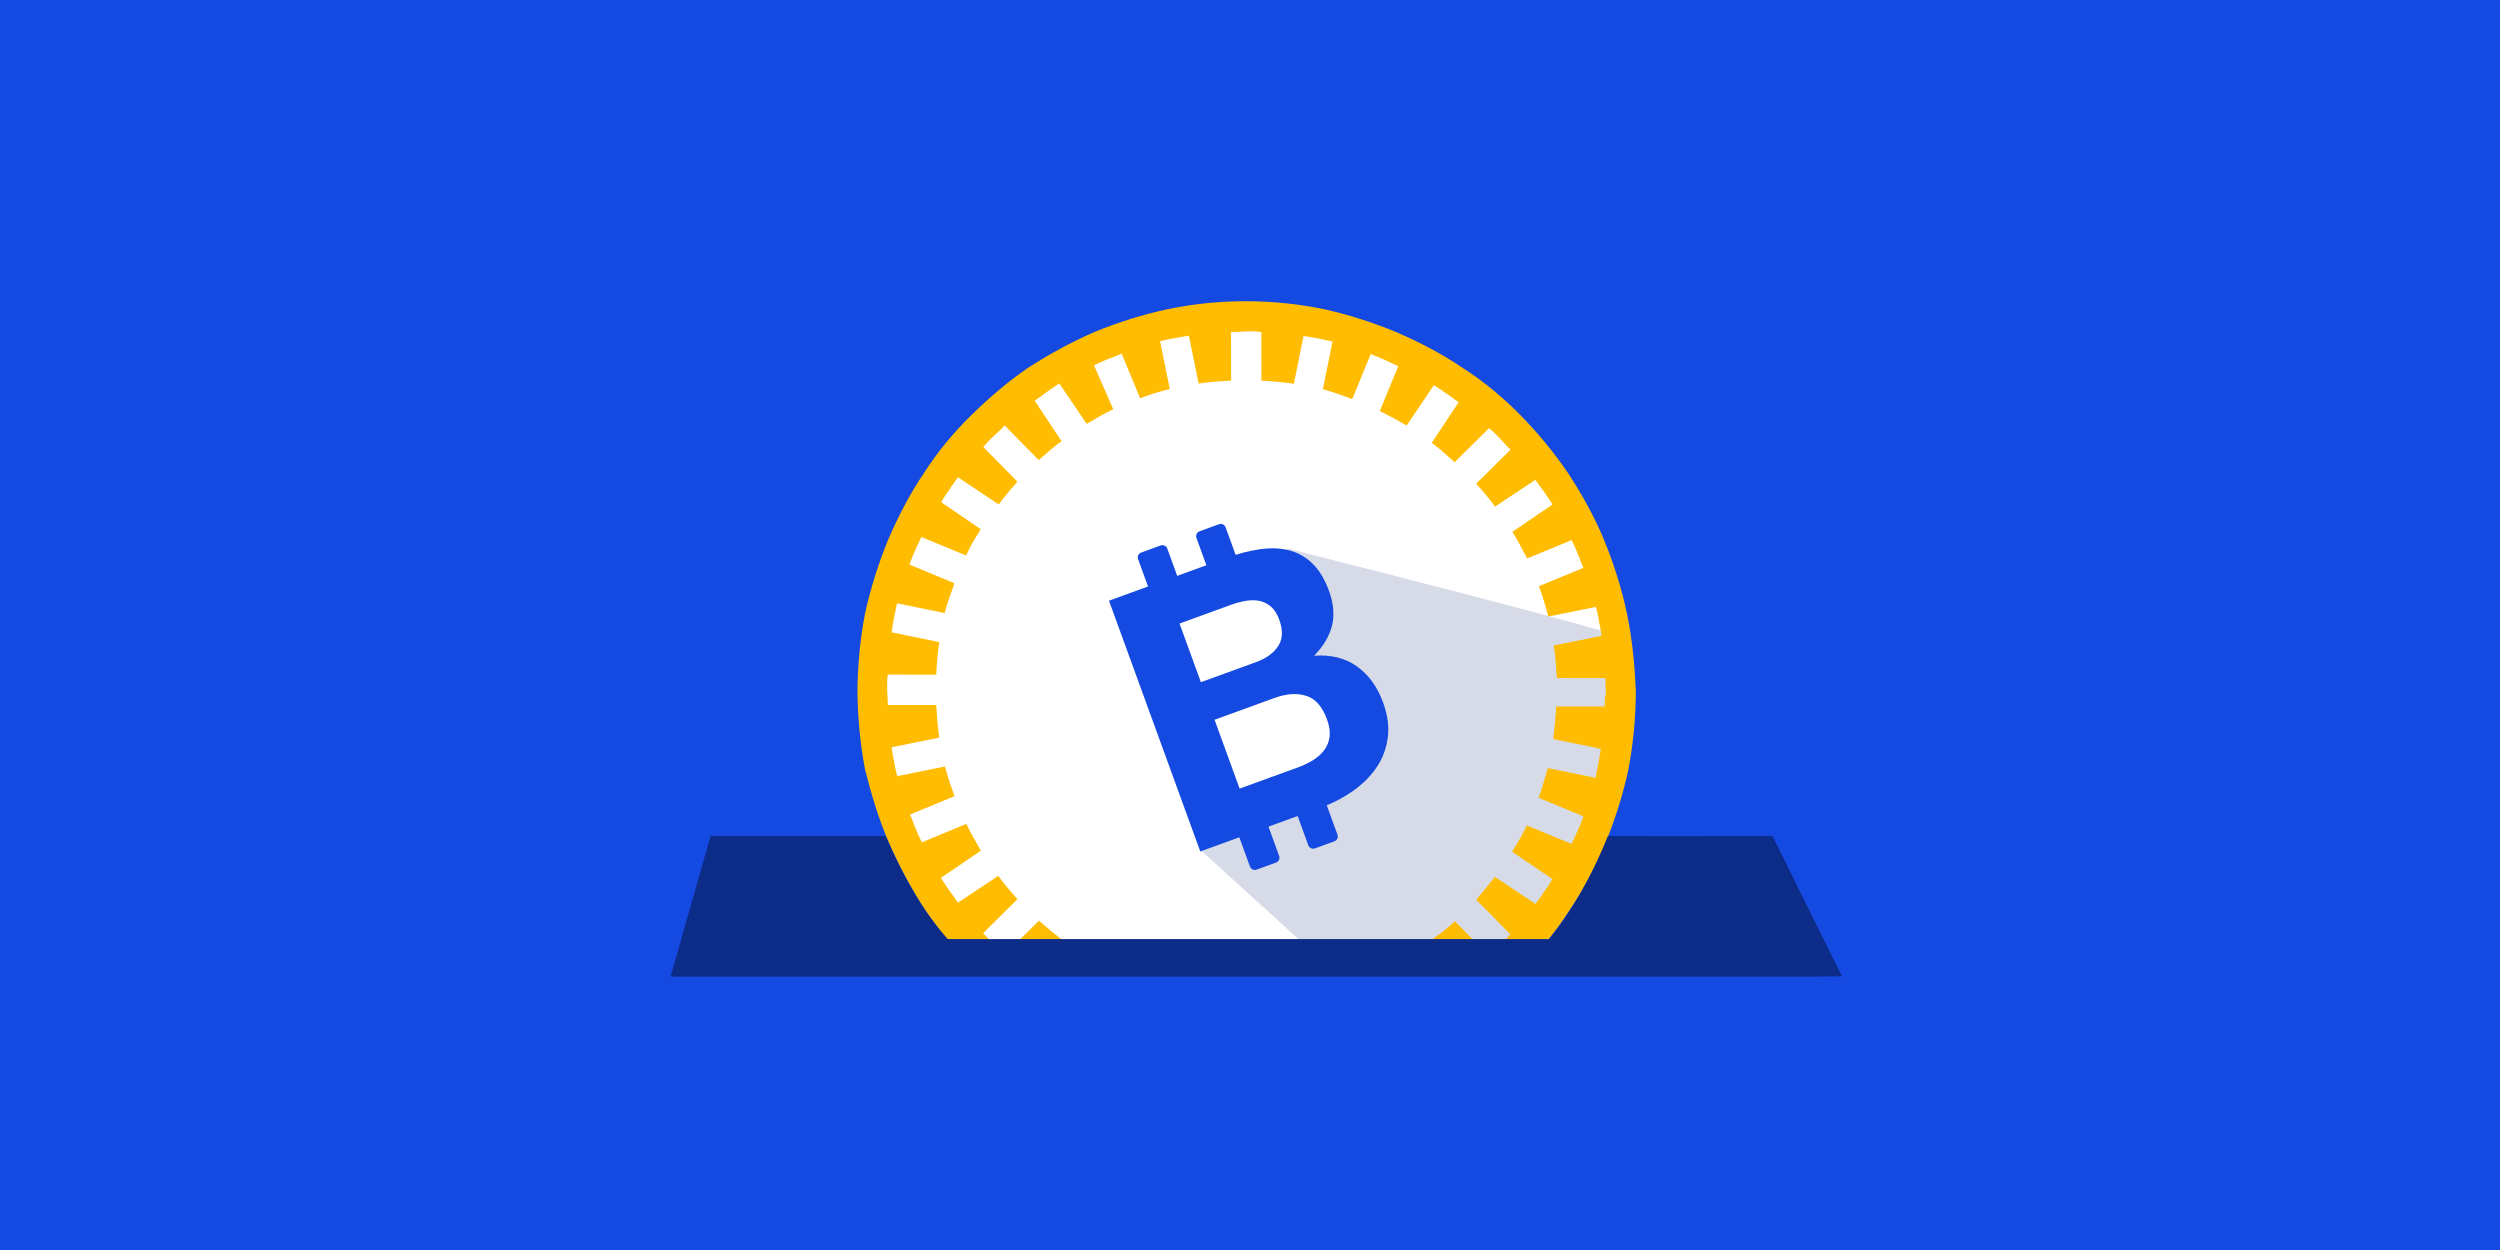 <?xml version="1.0" encoding="UTF-8"?>
<svg width="320px" height="160px" viewBox="0 0 320 160" version="1.1" xmlns="http://www.w3.org/2000/svg" xmlns:xlink="http://www.w3.org/1999/xlink">
    <!-- Generator: Sketch 44.1 (41455) - http://www.bohemiancoding.com/sketch -->
    <title>btc_background</title>
    <desc>Created with Sketch.</desc>
    <defs></defs>
    <g id="20170530" stroke="none" stroke-width="1" fill="none" fill-rule="evenodd">
        <g id="btc_background">
            <rect fill="#144AE1" x="0" y="0" width="320" height="160"></rect>
            <g id="Graphic" transform="translate(83, 24)">
                <g id="Coin-Copy" transform="translate(76.257, 64.555) rotate(-20) translate(-76.257, -64.555) translate(26.257, 14.055)">
                    <ellipse id="Oval" fill="#FFFFFF" cx="50.993" cy="50.5" rx="47.682" ry="47.842"></ellipse>
                    <g id="Btc">
                        <path d="M97.837,60.578 C97.837,60.132 85.694,51.64 61.406,35.104 L58.661,48.336 L61.165,55.638 L60.96,63.592 L50.77,66.026 L37.861,67.697 L54.362,99.091 L76.55,91.343 L80.534,88.087 L87.88,80.614 C94.518,67.704 97.837,61.025 97.837,60.578 Z" id="Path-13" fill="#D6DBE7"></path>
                        <path d="M99.47,57.809 C99.934,54.553 100.066,51.231 99.934,47.975 C99.801,44.719 99.272,41.596 98.543,38.407 C97.748,35.284 96.689,32.293 95.364,29.37 C94.04,26.446 92.45,23.722 90.53,21.197 C88.675,18.605 86.49,16.213 84.106,13.954 C81.722,11.761 79.073,9.701 76.358,7.974 C70.662,4.452 64.106,2.06 57.55,1.13 C54.305,0.664 50.993,0.532 47.748,0.664 C44.57,0.864 41.391,1.329 38.212,2.06 C35.099,2.857 32.119,3.987 29.205,5.316 C26.291,6.645 23.576,8.239 21.06,10.166 C18.477,12.027 16.093,14.22 13.841,16.612 C11.656,19.004 9.669,21.595 7.881,24.386 C6.159,27.243 4.702,30.3 3.51,33.489 C2.384,36.679 1.523,40.001 0.993,43.257 C0.662,46.513 0.464,49.836 0.662,53.091 C0.861,56.281 1.325,59.47 2.053,62.66 C2.848,65.783 3.907,68.773 5.232,71.697 C6.556,74.62 8.146,77.345 10.066,79.87 C11.921,82.461 14.106,84.853 16.49,87.112 C18.874,89.305 21.523,91.365 24.238,93.093 C27.086,94.82 30.132,96.282 33.311,97.478 C36.49,98.608 39.801,99.472 43.046,100.003 C46.291,100.468 49.603,100.601 52.848,100.468 C56.093,100.336 59.205,99.804 62.384,99.073 C65.497,98.276 68.477,97.213 71.391,95.884 C74.305,94.555 77.02,92.96 79.536,91.033 C82.119,89.172 84.503,86.98 86.755,84.588 C88.94,82.195 90.993,79.537 92.715,76.813 C94.437,73.956 95.894,70.899 97.086,67.71 C98.146,64.388 99.007,61.065 99.47,57.809 Z M92.715,68.042 L86.887,65.916 C86.358,67.178 85.762,68.441 85.099,69.703 L90.397,72.959 C90.066,73.557 89.801,74.089 89.47,74.62 C89.139,75.152 88.808,75.684 88.477,76.215 L83.179,72.959 C82.583,73.757 82.053,74.487 81.523,75.218 C81.258,75.551 80.993,75.816 80.795,76.149 L85.364,80.335 C84.967,80.8 84.503,81.332 84.04,81.797 C83.576,82.262 83.113,82.727 82.715,83.126 L78.146,78.939 C77.351,79.737 76.556,80.401 75.629,81.132 C75.497,81.265 75.298,81.398 75.232,81.464 L78.874,86.514 C78.411,86.913 77.881,87.312 77.351,87.644 C76.887,88.043 76.291,88.375 75.762,88.774 L72.053,83.724 C71.854,83.857 71.722,83.923 71.523,84.056 C70.596,84.588 69.801,85.119 68.808,85.651 L71.391,91.299 C70.861,91.631 70.265,91.897 69.669,92.162 C69.073,92.428 68.477,92.628 67.881,92.96 L65.298,87.312 C64.371,87.711 63.444,88.043 62.45,88.309 C62.185,88.375 61.987,88.508 61.656,88.574 L63.113,94.621 C62.45,94.82 61.854,94.953 61.258,95.153 C60.662,95.286 60,95.485 59.404,95.618 L57.881,89.571 C57.815,89.638 57.616,89.638 57.616,89.638 C56.49,89.837 55.298,90.036 54.106,90.103 L54.371,96.282 C53.709,96.349 53.113,96.415 52.45,96.415 C51.788,96.415 51.192,96.415 50.53,96.482 L50.265,90.302 C49.801,90.236 49.338,90.302 48.874,90.302 C48.013,90.302 47.152,90.236 46.291,90.103 L45.364,96.282 C44.768,96.216 44.04,96.149 43.51,96.016 C42.914,95.95 42.252,95.817 41.656,95.684 L42.583,89.505 C41.192,89.239 39.868,88.84 38.543,88.441 L36.424,94.289 C35.232,93.89 34.04,93.491 32.781,92.96 L34.901,87.112 C33.642,86.581 32.384,85.983 31.126,85.318 L27.881,90.634 C27.285,90.302 26.755,90.036 26.225,89.704 C25.695,89.372 25.166,89.039 24.636,88.707 L27.881,83.391 C27.086,82.793 26.291,82.262 25.629,81.73 C25.364,81.464 25.033,81.265 24.768,81.066 L20.596,85.651 C20.132,85.252 19.603,84.787 19.139,84.322 C18.675,83.857 18.212,83.391 17.815,82.993 L21.987,78.408 C21.126,77.544 20.265,76.481 19.47,75.484 L14.437,79.139 C14.04,78.674 13.642,78.142 13.311,77.611 C12.914,77.145 12.583,76.547 12.185,76.016 L17.219,72.295 C16.556,71.298 15.894,70.102 15.298,69.039 L9.669,71.63 C9.338,71.099 9.073,70.501 8.808,69.903 C8.543,69.305 8.344,68.707 8.013,68.109 L13.642,65.517 C13.179,64.321 12.715,63.125 12.384,61.929 C12.384,61.929 12.384,61.929 12.384,61.862 L6.358,63.324 C6.159,62.66 6.026,62.062 5.828,61.464 C5.695,60.866 5.497,60.201 5.364,59.603 L11.391,58.075 C11.325,58.009 11.391,57.942 11.325,57.809 C11.126,56.613 10.927,55.484 10.795,54.221 L4.636,54.487 C4.57,53.822 4.503,53.224 4.503,52.56 C4.437,51.895 4.503,51.297 4.437,50.633 L10.596,50.367 C10.596,50.101 10.596,49.769 10.596,49.503 C10.596,48.44 10.662,47.377 10.728,46.38 L4.57,45.45 C4.636,44.852 4.702,44.121 4.834,43.589 C4.901,42.991 5.033,42.327 5.166,41.729 L11.325,42.659 C11.589,41.264 11.987,39.935 12.384,38.606 L6.556,36.48 C6.755,35.882 6.954,35.284 7.152,34.619 C7.351,34.021 7.55,33.423 7.881,32.825 L13.709,34.951 C14.238,33.689 14.834,32.426 15.497,31.164 L10.199,27.908 C10.53,27.31 10.795,26.778 11.126,26.247 C11.457,25.715 11.788,25.184 12.119,24.652 L17.417,27.908 C18.013,27.044 18.675,26.247 19.338,25.449 C19.47,25.25 19.735,25.051 19.868,24.718 L15.298,20.532 C15.695,20.067 16.159,19.536 16.623,19.07 C17.086,18.605 17.55,18.14 17.947,17.741 L22.517,21.928 C23.311,21.13 24.106,20.399 25.033,19.735 C25.166,19.602 25.232,19.536 25.43,19.403 L21.854,14.419 C22.318,14.02 22.848,13.622 23.377,13.289 C23.841,12.891 24.437,12.559 24.967,12.16 L28.675,17.21 C29.669,16.545 30.861,15.881 31.921,15.283 L29.338,9.635 C29.868,9.303 30.464,9.037 31.06,8.771 C31.656,8.505 32.252,8.306 32.848,7.974 L35.43,13.622 C36.623,13.157 37.815,12.691 39.007,12.359 L37.55,6.312 C38.212,6.113 38.808,5.98 39.404,5.781 C40,5.648 40.662,5.449 41.258,5.316 L42.781,11.363 C42.914,11.363 43.046,11.296 43.179,11.296 C44.305,11.097 45.43,10.897 46.623,10.764 L46.225,4.651 C46.887,4.585 47.483,4.518 48.146,4.518 C48.808,4.518 49.404,4.518 50.066,4.452 L50.331,10.632 C50.596,10.632 50.861,10.632 51.126,10.632 C52.185,10.632 53.311,10.698 54.305,10.831 L55.232,4.651 C55.828,4.718 56.556,4.784 57.086,4.917 C57.682,4.984 58.344,5.116 58.94,5.249 L58.013,11.429 C59.404,11.695 60.728,12.093 62.053,12.492 L64.172,6.645 C64.768,6.844 65.364,7.043 66.026,7.243 C66.623,7.442 67.219,7.641 67.815,7.974 L65.695,13.821 C66.954,14.353 68.212,14.951 69.47,15.615 L72.715,10.299 C73.311,10.632 73.841,10.897 74.371,11.23 C74.901,11.562 75.43,11.894 75.96,12.226 L72.715,17.542 C73.576,18.14 74.371,18.805 75.166,19.469 C75.364,19.602 75.563,19.868 75.828,20.001 L80,15.416 C80.464,15.814 80.993,16.28 81.457,16.745 C81.921,17.21 82.384,17.675 82.781,18.074 L78.609,22.659 C79.404,23.522 80.199,24.386 80.927,25.25 C81.06,25.383 81.126,25.449 81.192,25.582 L86.225,21.928 C86.623,22.393 87.02,22.924 87.351,23.456 C87.748,23.921 88.079,24.519 88.477,25.051 L83.444,28.772 C83.444,28.772 83.51,28.772 83.51,28.838 C84.172,29.835 84.768,30.964 85.364,32.094 L90.993,29.503 C91.325,30.034 91.589,30.632 91.854,31.23 C92.119,31.828 92.318,32.426 92.649,33.024 L87.02,35.616 C87.483,36.812 87.947,38.008 88.278,39.204 L94.305,37.742 C94.503,38.407 94.636,39.005 94.834,39.603 C94.967,40.201 95.166,40.865 95.298,41.463 L89.272,42.991 L89.272,42.991 C89.536,44.254 89.669,45.516 89.868,46.845 L96.026,46.58 C96.093,47.244 96.159,47.842 96.159,48.507 C96.225,49.171 96.159,49.769 96.225,50.434 L90.066,50.699 C90.066,51.098 90.066,51.497 90.066,51.895 C90,52.826 90,53.756 89.868,54.753 L96.026,55.683 C95.96,56.281 95.894,57.012 95.762,57.543 C95.695,58.141 95.563,58.806 95.43,59.404 L89.272,58.474 C89.007,59.869 88.609,61.198 88.212,62.527 L94.04,64.653 C93.841,65.251 93.642,65.849 93.444,66.514 C93.179,66.846 92.98,67.444 92.715,68.042 Z" id="Shape-Copy" fill="#FFBC00" fill-rule="nonzero"></path>
                        <path d="M45.213,47.443 L52.795,47.443 C54.13,47.443 55.226,47.124 56.085,46.487 C56.943,45.849 57.372,44.812 57.372,43.377 C57.372,42.579 57.229,41.926 56.943,41.415 C56.657,40.905 56.275,40.506 55.799,40.219 C55.322,39.932 54.774,39.733 54.154,39.621 C53.534,39.51 52.89,39.454 52.223,39.454 L45.213,39.454 L45.213,47.443 Z M37.727,33.617 L53.748,33.617 C55.37,33.617 56.848,33.761 58.183,34.048 C59.518,34.335 60.662,34.805 61.616,35.459 C62.57,36.113 63.309,36.982 63.833,38.066 C64.358,39.151 64.62,40.49 64.62,42.085 C64.62,43.807 64.23,45.243 63.452,46.391 C62.673,47.539 61.521,48.48 59.995,49.214 C62.093,49.82 63.658,50.88 64.691,52.395 C65.725,53.91 66.241,55.736 66.241,57.873 C66.241,59.595 65.907,61.086 65.24,62.346 C64.572,63.606 63.674,64.635 62.546,65.432 C61.417,66.229 60.13,66.819 58.683,67.202 C57.237,67.585 55.751,67.776 54.225,67.776 L37.727,67.776 L37.727,33.617 Z M45.213,61.94 L53.224,61.94 C53.955,61.94 54.654,61.868 55.322,61.724 C55.989,61.581 56.577,61.342 57.086,61.007 C57.595,60.672 58,60.217 58.302,59.643 C58.604,59.069 58.755,58.335 58.755,57.442 C58.755,55.688 58.262,54.436 57.277,53.687 C56.291,52.937 54.988,52.563 53.367,52.563 L45.213,52.563 L45.213,61.94 Z" id="B" fill="#144AE1"></path>
                        <path d="M43.709,29.237 L46.358,29.237 L46.358,29.237 C46.723,29.237 47.02,29.533 47.02,29.899 L47.02,34.553 L43.046,34.553 L43.046,29.899 L43.046,29.899 C43.046,29.533 43.343,29.237 43.709,29.237 Z" id="Rectangle-8" fill="#144AE1"></path>
                        <path d="M51.656,29.237 L54.305,29.237 L54.305,29.237 C54.67,29.237 54.967,29.533 54.967,29.899 L54.967,34.553 L50.993,34.553 L50.993,29.899 L50.993,29.899 C50.993,29.533 51.29,29.237 51.656,29.237 Z" id="Rectangle-8-Copy" fill="#144AE1"></path>
                        <path d="M43.046,67.112 L47.02,67.112 L47.02,71.765 L47.02,71.765 C47.02,72.131 46.723,72.428 46.358,72.428 L43.709,72.428 L43.709,72.428 C43.343,72.428 43.046,72.131 43.046,71.765 L43.046,67.112 Z" id="Rectangle-8-Copy-2" fill="#144AE1"></path>
                        <path d="M50.993,67.112 L54.967,67.112 L54.967,71.765 L54.967,71.765 C54.967,72.131 54.67,72.428 54.305,72.428 L51.656,72.428 L51.656,72.428 C51.29,72.428 50.993,72.131 50.993,71.765 L50.993,67.112 Z" id="Rectangle-8-Copy-3" fill="#144AE1"></path>
                    </g>
                </g>
                <path d="M7.963,83 C20.638,83 28.103,83 30.358,83 C32.739,88.575 35.388,92.974 38.304,96.198 L115.325,96.198 C118.246,92.56 120.745,88.161 122.822,83 C128.042,83.051 135.059,83.051 143.871,83 L152.79,101 L2.084,103.613 L7.963,83 Z" id="Rectangle-9" fill="#0C2C87"></path>
                <rect id="Rectangle-10" fill="#144AE1" x="0" y="101" width="155" height="30"></rect>
            </g>
        </g>
    </g>
</svg>